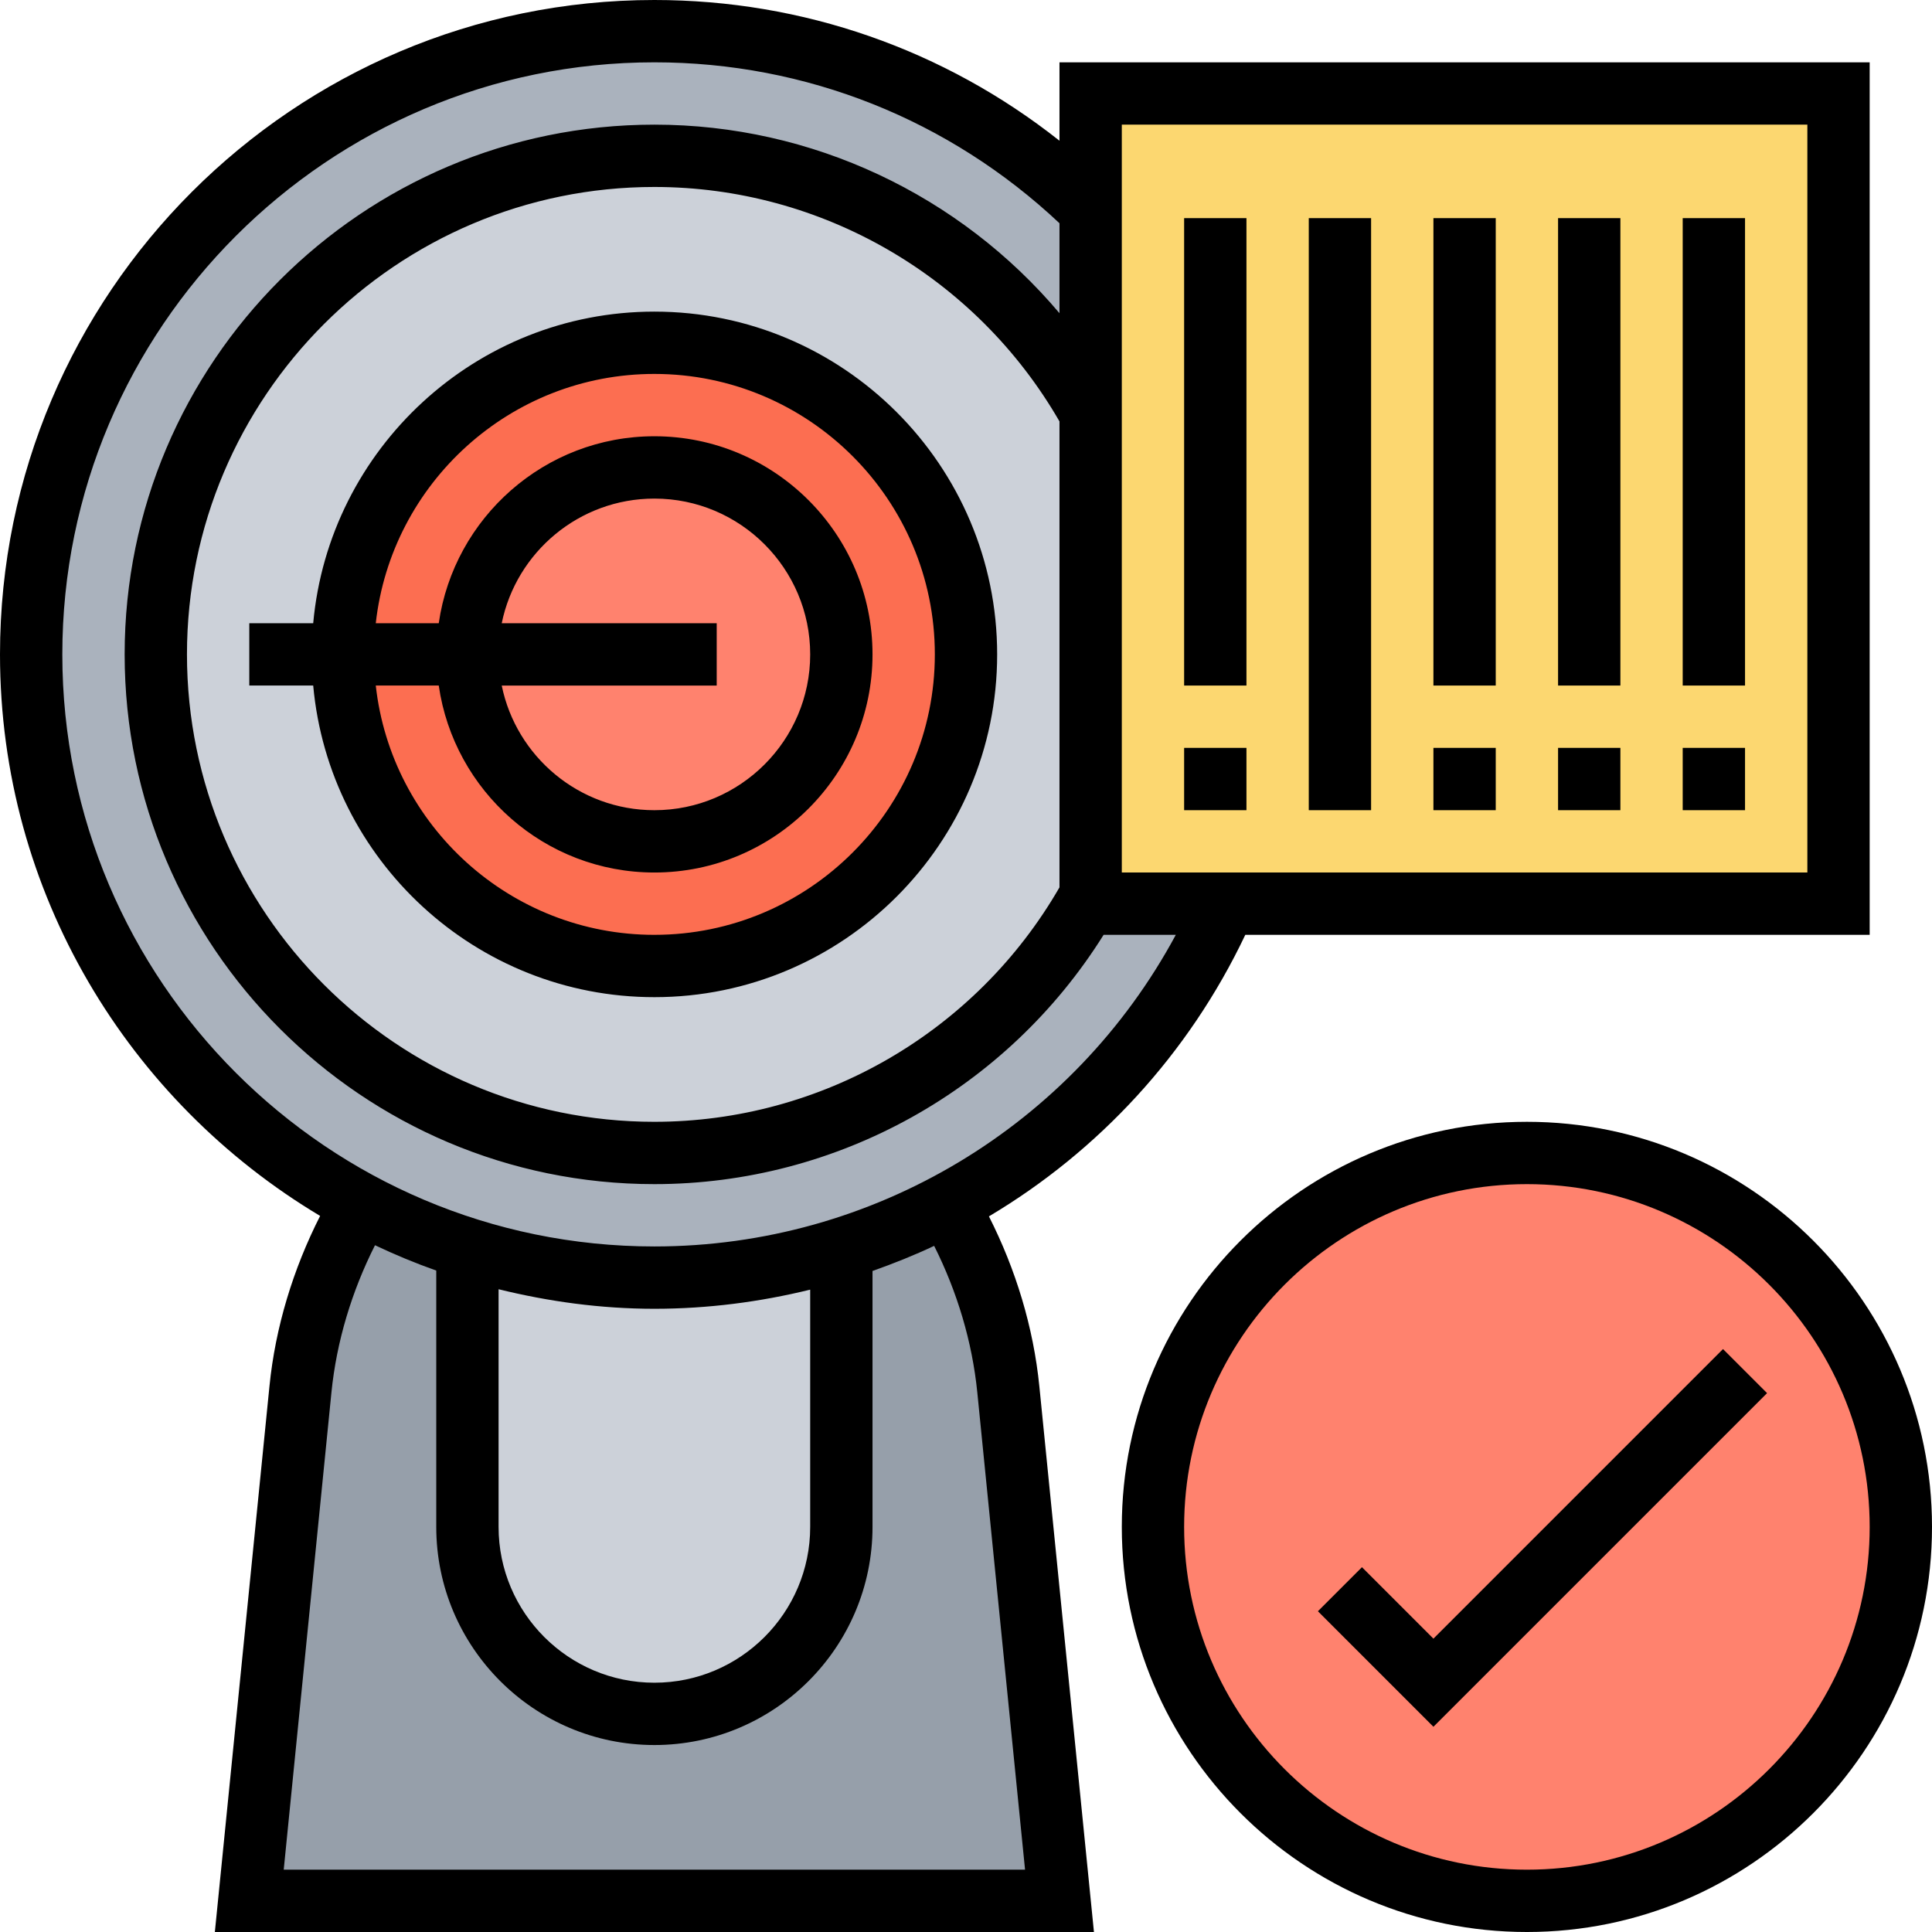 <svg id="_x33_0" enable-background="new 0 0 62 62" height="512" viewBox="0 0 62 62" width="512" xmlns="http://www.w3.org/2000/svg"><g><g><g><path d="m32.36 44.59 1.64 16.41h-26l1.64-16.41c.21-2.1.88-4.13 1.95-5.94 1.08.58 2.22 1.06 3.41 1.43v8.92c0 3.31 2.69 6 6 6 1.66 0 3.16-.67 4.24-1.76 1.09-1.08 1.76-2.58 1.76-4.24v-8.92c1.18-.37 2.32-.85 3.4-1.43 1.08 1.81 1.75 3.83 1.96 5.94z" fill="#969faa"/></g><g><path d="m27 40.08v8.92c0 1.66-.67 3.16-1.76 4.24-1.08 1.09-2.58 1.76-4.24 1.76-3.31 0-6-2.69-6-6v-8.92c1.9.6 3.91.92 6 .92s4.11-.32 6-.92z" fill="#ccd1d9"/></g><g><path d="m30.4 38.65c-1.08.58-2.22 1.06-3.4 1.43-1.89.6-3.91.92-6 .92s-4.1-.32-6-.92c-1.19-.37-2.33-.85-3.41-1.43-6.31-3.37-10.59-10-10.59-17.65 0-11.05 8.95-20 20-20 5.45 0 10.39 2.18 14 5.72v6.53c-2.73-4.92-7.98-8.25-14-8.25-8.84 0-16 7.16-16 16s7.16 16 16 16c6.02 0 11.27-3.33 14-8.25v.25h4.34c-1.81 4.14-4.98 7.54-8.94 9.65z" fill="#aab2bd"/></g><g><path d="m35 13.25v15.5c-2.73 4.92-7.98 8.25-14 8.25-8.84 0-16-7.16-16-16s7.16-16 16-16c6.02 0 11.27 3.33 14 8.25z" fill="#ccd1d9"/></g><g><path d="m11 21c0-5.52 4.48-10 10-10s10 4.48 10 10-4.48 10-10 10-10-4.48-10-10z" fill="#fc6e51"/></g><g><circle cx="21" cy="21" fill="#ff826e" r="6"/></g><g><path d="m59 29h-19.66-4.34v-.25-15.5-6.53-3.72h24z" fill="#fcd770"/></g><g><circle cx="49" cy="49" fill="#ff826e" r="12"/></g></g><g><path d="m39.963 30h20.037v-28h-26v2.516c-3.693-2.922-8.229-4.516-13-4.516-11.579 0-21 9.42-21 21 0 7.658 4.133 14.351 10.273 18.02-.865 1.704-1.437 3.569-1.626 5.468l-1.752 17.512h28.211l-1.752-17.511c-.189-1.894-.756-3.752-1.618-5.454 3.515-2.092 6.406-5.201 8.227-9.035zm-3.963-26h22v24h-22zm-15 32c-8.271 0-15-6.729-15-15s6.729-15 15-15c5.367 0 10.322 2.879 13 7.524v14.952c-2.678 4.645-7.633 7.524-13 7.524zm10.363 8.688 1.532 15.312h-23.79l1.531-15.313c.164-1.641.655-3.252 1.398-4.726.639.303 1.294.575 1.966.813v8.226c0 3.86 3.141 7 7 7s7-3.14 7-7v-8.213c.673-.238 1.335-.502 1.978-.806.738 1.471 1.222 3.073 1.385 4.707zm-15.363-3.315c1.606.395 3.274.627 5 .627 1.711 0 3.385-.218 5-.614v7.614c0 2.757-2.243 5-5 5s-5-2.243-5-5zm5-1.373c-10.477 0-19-8.523-19-19s8.523-19 19-19c4.869 0 9.464 1.839 13 5.164v2.887c-3.197-3.791-7.937-6.051-13-6.051-9.374 0-17 7.626-17 17s7.626 17 17 17c5.878 0 11.319-3.046 14.416-8h2.317c-3.294 6.12-9.7 10-16.733 10z"/><path d="m49 36c-7.168 0-13 5.832-13 13s5.832 13 13 13 13-5.832 13-13-5.832-13-13-13zm0 24c-6.065 0-11-4.935-11-11s4.935-11 11-11 11 4.935 11 11-4.935 11-11 11z"/><path d="m46 52.586-2.293-2.293-1.414 1.414 3.707 3.707 10.707-10.707-1.414-1.414z"/><path d="m21 10c-5.728 0-10.442 4.402-10.949 10h-2.051v2h2.051c.507 5.598 5.221 10 10.949 10 6.065 0 11-4.935 11-11s-4.935-11-11-11zm0 20c-4.625 0-8.442-3.507-8.941-8h2.021c.488 3.387 3.401 6 6.92 6 3.859 0 7-3.14 7-7s-3.141-7-7-7c-3.519 0-6.432 2.613-6.92 6h-2.021c.499-4.493 4.316-8 8.941-8 4.963 0 9 4.038 9 9s-4.037 9-9 9zm-4.899-10c.465-2.279 2.484-4 4.899-4 2.757 0 5 2.243 5 5s-2.243 5-5 5c-2.414 0-4.434-1.721-4.899-4h6.899v-2z"/><path d="m54 7h2v15h-2z"/><path d="m54 24h2v2h-2z"/><path d="m50 7h2v15h-2z"/><path d="m50 24h2v2h-2z"/><path d="m46 7h2v15h-2z"/><path d="m46 24h2v2h-2z"/><path d="m42 22v2 2h2v-2-2-15h-2z"/><path d="m38 7h2v15h-2z"/><path d="m38 24h2v2h-2z"/></g></g></svg>